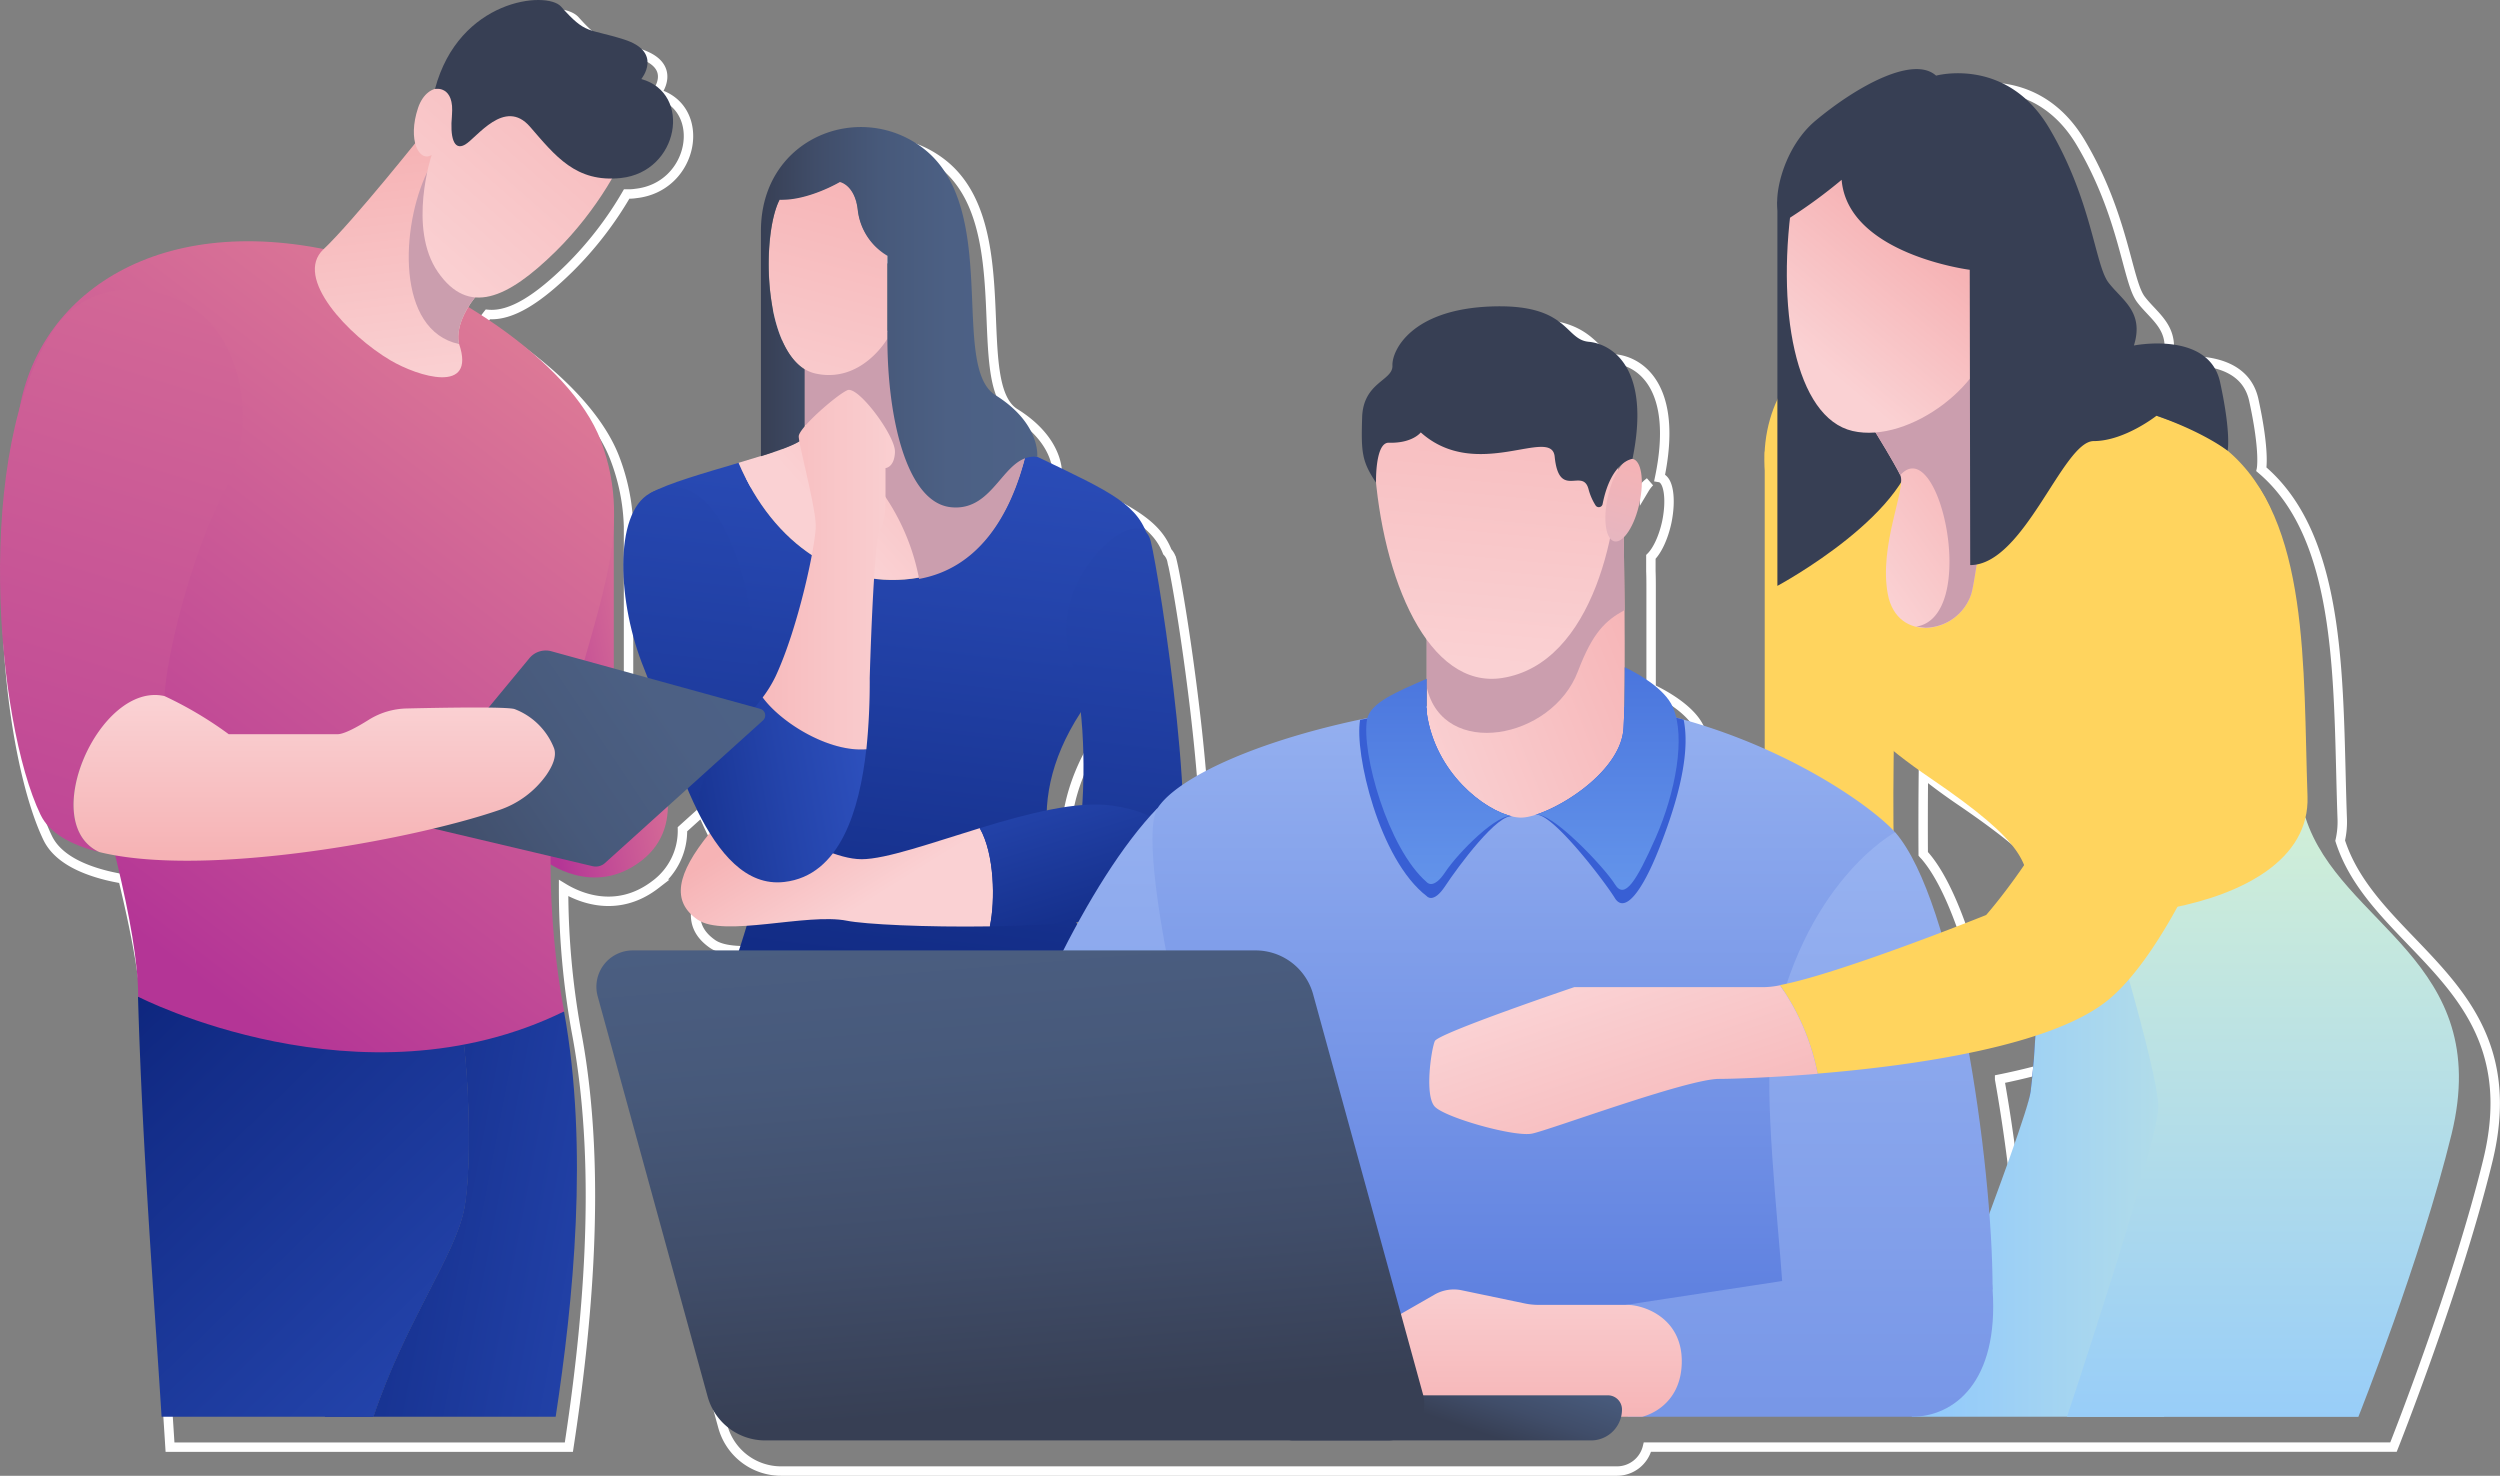 <svg xmlns="http://www.w3.org/2000/svg" xmlns:xlink="http://www.w3.org/1999/xlink" viewBox="0 0 530.4 313.11"><rect x="0" y="0" width="530.4" height="313.11" fill="#808080" stroke="none"/><defs><style>.cls-1{fill:none;stroke:#fff;stroke-miterlimit:10;stroke-width:2px;}.cls-2{fill:url(#Gradiente_sem_nome_38);}.cls-3{fill:url(#Gradiente_sem_nome_16);}.cls-4{fill:#cb9eae;}.cls-5{fill:url(#Gradiente_sem_nome_16-2);}.cls-6{fill:url(#Gradiente_sem_nome_44);}.cls-7{fill:url(#Gradiente_sem_nome_44-2);}.cls-8{fill:url(#Gradiente_sem_nome_16-3);}.cls-9{fill:url(#Gradiente_sem_nome_44-3);}.cls-10{fill:url(#linear-gradient);}.cls-11{fill:url(#Gradiente_sem_nome_44-4);}.cls-12{fill:url(#Gradiente_sem_nome_16-4);}.cls-13{fill:#ffd45e;}.cls-14{fill:url(#Gradiente_sem_nome_20);}.cls-15{fill:url(#linear-gradient-2);}.cls-16{fill:url(#linear-gradient-3);}.cls-17{fill:#373f54;}.cls-18{fill:url(#Gradiente_sem_nome_31);}.cls-19{fill:url(#Gradiente_sem_nome_31-2);}.cls-20{fill:url(#linear-gradient-4);}.cls-21{fill:url(#linear-gradient-5);}.cls-22{fill:url(#Gradiente_sem_nome_31-3);}.cls-23{fill:url(#Gradiente_sem_nome_31-4);}.cls-24{fill:url(#Gradiente_sem_nome_4);}.cls-25{fill:#385fd4;}.cls-26{fill:url(#Gradiente_sem_nome_9);}.cls-27{fill:url(#Gradiente_sem_nome_9-2);}.cls-28{fill:url(#linear-gradient-6);}.cls-29{fill:url(#linear-gradient-7);}.cls-30{fill:url(#Gradiente_sem_nome_31-5);}.cls-31{fill:url(#Gradiente_sem_nome_31-6);}.cls-32{fill:url(#linear-gradient-8);}.cls-33{fill:url(#linear-gradient-9);}.cls-34{fill:url(#Gradiente_sem_nome_24);}.cls-35{fill:url(#Gradiente_sem_nome_24-2);}.cls-36{fill:url(#Gradiente_sem_nome_24-3);}.cls-37{fill:url(#linear-gradient-10);}.cls-38{fill:url(#Gradiente_sem_nome_16-5);}.cls-39{fill:url(#Gradiente_sem_nome_16-6);}.cls-40{fill:url(#linear-gradient-11);}.cls-41{fill:url(#linear-gradient-12);}.cls-42{fill:url(#Gradiente_sem_nome_16-7);}.cls-43{fill:url(#linear-gradient-13);}.cls-44{fill:url(#linear-gradient-14);}</style><linearGradient id="Gradiente_sem_nome_38" x1="215.53" y1="-22.72" x2="176.59" y2="309.29" gradientUnits="userSpaceOnUse"><stop offset="0.08" stop-color="#385fd4"/><stop offset="0.21" stop-color="#3358c9"/><stop offset="0.45" stop-color="#2444ab"/><stop offset="0.75" stop-color="#0d257b"/><stop offset="0.9" stop-color="#001462"/></linearGradient><linearGradient id="Gradiente_sem_nome_16" x1="206.72" y1="79.78" x2="174.58" y2="108.71" gradientUnits="userSpaceOnUse"><stop offset="0" stop-color="#f6b3b5"/><stop offset="1" stop-color="#fad1d3"/></linearGradient><linearGradient id="Gradiente_sem_nome_16-2" x1="168.65" y1="171.26" x2="182.02" y2="192.74" xlink:href="#Gradiente_sem_nome_16"/><linearGradient id="Gradiente_sem_nome_44" x1="259.09" y1="-17.69" x2="220.13" y2="314.52" gradientUnits="userSpaceOnUse"><stop offset="0" stop-color="#385fd4"/><stop offset="0.16" stop-color="#3358c9"/><stop offset="0.44" stop-color="#2444ab"/><stop offset="0.81" stop-color="#0d257b"/><stop offset="0.99" stop-color="#001462"/></linearGradient><linearGradient id="Gradiente_sem_nome_44-2" x1="208.9" y1="119.93" x2="242.75" y2="229.22" xlink:href="#Gradiente_sem_nome_44"/><linearGradient id="Gradiente_sem_nome_16-3" x1="182.72" y1="33.82" x2="167.29" y2="93.11" xlink:href="#Gradiente_sem_nome_16"/><linearGradient id="Gradiente_sem_nome_44-3" x1="169.37" y1="-28.13" x2="130.43" y2="303.88" xlink:href="#Gradiente_sem_nome_44"/><linearGradient id="linear-gradient" x1="161.44" y1="67.31" x2="220.08" y2="67.31" gradientUnits="userSpaceOnUse"><stop offset="0" stop-color="#373f54"/><stop offset="0.2" stop-color="#404d69"/><stop offset="0.43" stop-color="#47597a"/><stop offset="0.68" stop-color="#4c6084"/><stop offset="1" stop-color="#4d6287"/></linearGradient><linearGradient id="Gradiente_sem_nome_44-4" x1="213.74" y1="158.85" x2="106.46" y2="177.64" xlink:href="#Gradiente_sem_nome_44"/><linearGradient id="Gradiente_sem_nome_16-4" x1="151.35" y1="120.86" x2="192.74" y2="120.86" xlink:href="#Gradiente_sem_nome_16"/><linearGradient id="Gradiente_sem_nome_20" x1="440.72" y1="327.19" x2="442.09" y2="152.89" gradientUnits="userSpaceOnUse"><stop offset="0" stop-color="#001462"/><stop offset="0.07" stop-color="#081e71"/><stop offset="0.25" stop-color="#193595"/><stop offset="0.44" stop-color="#2748b0"/><stop offset="0.62" stop-color="#3055c4"/><stop offset="0.81" stop-color="#365cd0"/><stop offset="1" stop-color="#385fd4"/></linearGradient><linearGradient id="linear-gradient-2" x1="524.69" y1="242.76" x2="399.67" y2="242.76" gradientUnits="userSpaceOnUse"><stop offset="0" stop-color="#dbf5d1"/><stop offset="1" stop-color="#8cc6ff"/></linearGradient><linearGradient id="linear-gradient-3" x1="480.09" y1="149.23" x2="480.09" y2="328.02" xlink:href="#linear-gradient-2"/><linearGradient id="Gradiente_sem_nome_31" x1="423.42" y1="99" x2="394.3" y2="119.53" gradientUnits="userSpaceOnUse"><stop offset="0" stop-color="#f6b3b5"/><stop offset="0.99" stop-color="#fad1d3"/></linearGradient><linearGradient id="Gradiente_sem_nome_31-2" x1="406.11" y1="50" x2="384.15" y2="76.25" xlink:href="#Gradiente_sem_nome_31"/><linearGradient id="linear-gradient-4" x1="224.7" y1="-121.16" x2="224.7" y2="536.31" gradientUnits="userSpaceOnUse"><stop offset="0" stop-color="#c9ddff"/><stop offset="0.13" stop-color="#bed3fc"/><stop offset="0.37" stop-color="#a0baf3"/><stop offset="0.68" stop-color="#7090e5"/><stop offset="0.99" stop-color="#385fd4"/></linearGradient><linearGradient id="linear-gradient-5" x1="323.28" y1="-17.34" x2="323.28" y2="360.83" xlink:href="#linear-gradient-4"/><linearGradient id="Gradiente_sem_nome_31-3" x1="351.18" y1="132.55" x2="296.76" y2="154.03" xlink:href="#Gradiente_sem_nome_31"/><linearGradient id="Gradiente_sem_nome_31-4" x1="320.93" y1="61.41" x2="313.29" y2="141.61" xlink:href="#Gradiente_sem_nome_31"/><linearGradient id="Gradiente_sem_nome_4" x1="313.15" y1="215.72" x2="347.05" y2="97.06" gradientUnits="userSpaceOnUse"><stop offset="0" stop-color="#8cc6ff"/><stop offset="1" stop-color="#f6b3b5"/></linearGradient><linearGradient id="Gradiente_sem_nome_9" x1="305.47" y1="263.68" x2="305.47" y2="108.36" gradientUnits="userSpaceOnUse"><stop offset="0" stop-color="#8cc6ff"/><stop offset="1" stop-color="#385fd4"/></linearGradient><linearGradient id="Gradiente_sem_nome_9-2" x1="340.87" y1="263.68" x2="340.87" y2="108.36" xlink:href="#Gradiente_sem_nome_9"/><linearGradient id="linear-gradient-6" x1="399.06" y1="-82.02" x2="399.06" y2="523.71" xlink:href="#linear-gradient-4"/><linearGradient id="linear-gradient-7" x1="383.9" y1="-82.02" x2="383.9" y2="523.71" xlink:href="#linear-gradient-4"/><linearGradient id="Gradiente_sem_nome_31-5" x1="317.47" y1="302.56" x2="317.47" y2="269.11" xlink:href="#Gradiente_sem_nome_31"/><linearGradient id="Gradiente_sem_nome_31-6" x1="352.67" y1="253.22" x2="337.39" y2="208.83" xlink:href="#Gradiente_sem_nome_31"/><linearGradient id="linear-gradient-8" x1="174.72" y1="164.6" x2="116.56" y2="177.25" gradientUnits="userSpaceOnUse"><stop offset="0" stop-color="#f4a196"/><stop offset="0.17" stop-color="#ed9696"/><stop offset="0.46" stop-color="#dc7896"/><stop offset="0.85" stop-color="#c04896"/><stop offset="0.99" stop-color="#b43596"/></linearGradient><linearGradient id="linear-gradient-9" x1="167" y1="129.06" x2="108.83" y2="141.7" xlink:href="#linear-gradient-8"/><linearGradient id="Gradiente_sem_nome_24" x1="-20.22" y1="234.61" x2="289.59" y2="294.08" gradientUnits="userSpaceOnUse"><stop offset="0.1" stop-color="#001462"/><stop offset="0.3" stop-color="#142e8a"/><stop offset="0.49" stop-color="#2343aa"/><stop offset="0.68" stop-color="#2f53c1"/><stop offset="0.85" stop-color="#365ccf"/><stop offset="1" stop-color="#385fd4"/></linearGradient><linearGradient id="Gradiente_sem_nome_24-2" x1="-20.8" y1="237.62" x2="289.01" y2="297.09" xlink:href="#Gradiente_sem_nome_24"/><linearGradient id="Gradiente_sem_nome_24-3" x1="-40.8" y1="145.9" x2="235.29" y2="432.22" xlink:href="#Gradiente_sem_nome_24"/><linearGradient id="linear-gradient-10" x1="192.6" y1="-23.74" x2="23.29" y2="197.21" xlink:href="#linear-gradient-8"/><linearGradient id="Gradiente_sem_nome_16-5" x1="82.77" y1="31.18" x2="89.03" y2="82.04" xlink:href="#Gradiente_sem_nome_16"/><linearGradient id="Gradiente_sem_nome_16-6" x1="133.98" y1="2.98" x2="86.99" y2="56.25" xlink:href="#Gradiente_sem_nome_16"/><linearGradient id="linear-gradient-11" x1="114.31" y1="-188.54" x2="-16.93" y2="234.64" xlink:href="#linear-gradient-8"/><linearGradient id="linear-gradient-12" x1="73.22" y1="192.86" x2="170.71" y2="127.51" xlink:href="#linear-gradient"/><linearGradient id="Gradiente_sem_nome_16-7" x1="66.67" y1="181.31" x2="66.67" y2="149.3" xlink:href="#Gradiente_sem_nome_16"/><linearGradient id="linear-gradient-13" x1="306.95" y1="301.55" x2="318.26" y2="268.26" xlink:href="#linear-gradient"/><linearGradient id="linear-gradient-14" x1="3119.95" y1="298.59" x2="3133.71" y2="130.04" gradientTransform="matrix(-1, 0, 0, 1, 3337.98, 0)" xlink:href="#linear-gradient"/></defs><g id="Layer_2" data-name="Layer 2"><g id="Layer_1-2" data-name="Layer 1"><path class="cls-1" d="M496.49,178.35a17.8,17.8,0,0,0,.44-4.56c-1-27.49.55-59.24-17.15-74.22,0,0,.81-3.59-1.61-14.69S459.66,77,459.66,77c2.25-7.25-2.58-9.66-5.47-13.52s-3.55-17.71-12.72-33.17S417.16,19,417.16,19c-4.83-4.35-16.74,2.09-25.82,9.66-5.64,4.69-8.22,12.67-8.25,17.38h0v.1h0V88.57a30,30,0,0,0-2.73,11.14h0a32.62,32.62,0,0,0,0,3.28V163.6a128,128,0,0,0-19-6.7,12.8,12.8,0,0,0-.74-2.29c-1.75-4-7.42-7.17-10.32-8.54v.05c0-4,0-8.24,0-12.32h0v-.07c0-.43,0-.85,0-1.27,0-.17,0-.35,0-.52,0-.34,0-.67,0-1v-.8c0-.3,0-.6,0-.89s0-.52,0-.77c0-.41,0-.8,0-1.19v-.46c0-.28,0-.55,0-.83s0-.53,0-.79c0-1.45,0-2.78-.05-4v-.18c0-1.11,0-2.07,0-2.88,1.36-1.35,2.67-4.11,3.38-7.4,1-4.89.37-9.11-1.51-9.43,4-19.26-4.18-24.64-9.42-25.15s-4.23-8.27-21.17-7.57-21.09,9.44-21,12.69-6.28,3.52-6.5,11.13,0,9.41,3,14v-.06c1.33,13.24,5.09,25.86,10.89,33.79v8.4c-6.13,2.69-11.8,5-12.73,8.41l-1.35.28-.24.05h0c-17.11,3.63-30.71,8.91-38.19,14.06-1.19-20.62-5.5-47.33-6.76-52.36a3.87,3.87,0,0,0-1-1.92c-2.49-6.4-8.84-9.26-23.34-16.18,0,0,.82-7.14-9-13.26s1.12-39.85-15.29-52.84c-13.52-10.68-35.07-2.65-35.07,17.54v48.38c-1.52.47-3.14,1-4.81,1.45-7.22,2.13-15.26,4.4-19.09,6.56-7.83,4.4-6.91,23.7-1.25,37.55.26.64.53,1.33.8,2.05l-7.25-2V114.28c0-.86,0-1.71,0-2.57h0a43.71,43.71,0,0,0-2.82-14.26c-3.92-10.54-15.64-21-28.45-28.75a24.68,24.68,0,0,1,1.42-2c5,.46,10.77-3.37,17.37-9.87a75.48,75.48,0,0,0,12.08-15.67c.62,0,1.25,0,1.92-.11,12.48-1.33,15.37-18.22,4.38-21.24,0,0,4.78-5.81-3.72-8.5-7.78-2.47-8.09-.94-13.53-7C118.73.72,100,2.59,94.83,21.89h0c-1.41.37-2.85,1.72-3.64,4.06a13.82,13.82,0,0,0-.63,7.57c-4.28,5.3-14.61,18-19.65,22.77C34.26,49,9.74,66.38,5.52,90.77v0c-8,29.05-3.16,70.86,4.59,87,1.89,3.92,6.45,6.47,12.63,8,1.07.26,2.2.49,3.36.69C29,198.44,31,209.13,31,216.84c.94,32.75,3.52,65.35,5.07,90.19h84.62c3.76-24.62,7.15-57.68,1.8-87.06a169.9,169.9,0,0,1-2.92-31.56c3,1.82,11.18,5.68,19.55-.79a14.24,14.24,0,0,0,5.67-11.69l4.18-3.77c.69,1.63,1.42,3.23,2.18,4.77h0c.83,1.66,1.7,3.25,2.63,4.74h0c-7.17,8.83-8.24,14.67-2.62,18.59,2.13,1.48,6,1.63,10.53,1.33-.52,1.74-1.08,3.5-1.65,5.28H137.29a7.81,7.81,0,0,0-7.53,9.89l23.6,85.92a12.81,12.81,0,0,0,12.36,9.42H343.06a6.65,6.65,0,0,0,6.46-5.08H507.8s13.43-33.75,20-60.71C536.94,209,503.87,201.48,496.49,178.35Zm-88.42-14.26c2.23,1.81,4.85,3.75,7.95,5.86,13.81,9.41,18.31,14.3,20.05,18.62a119,119,0,0,1-8.16,10.71s-4,1.6-9.64,3.75c-2.84-9.49-6.17-17.21-9.89-21.49-.11-.11-.24-.24-.35-.37C408,176.82,408,170.32,408.07,164.09Zm20.54,99.28c-.8-10.63-2.29-22.73-4.37-34.42a134.2,134.2,0,0,0,14.24-3.68c-.26,5.09-.68,9.3-1,11.91S433.24,250.87,428.61,263.37Zm36-171.27-.08,0h0ZM350.27,150.25c0-.12,0-.23,0-.35C350.28,150,350.28,150.13,350.27,150.25Zm0,3.59c0-.19,0-.38,0-.57C350.23,153.46,350.23,153.65,350.23,153.84Zm0-1.68c0-.18,0-.35,0-.53C350.26,151.81,350.26,152,350.25,152.16ZM350,102.27a7.76,7.76,0,0,0-1.09,1.42c0-.14,0-.29,0-.43A7.31,7.31,0,0,1,350,102.27ZM233.41,155.82l.09-.14a122.47,122.47,0,0,1,.32,20,62.43,62.43,0,0,0-7.66,1.15C226.46,170.28,228.56,163.3,233.41,155.82ZM174.2,82a1,1,0,0,1-.17-.12l.17.11Zm14.88,45a31.67,31.67,0,0,0,9.6-.22l0,0h0l-.06,0a31.67,31.67,0,0,1-9.6.22Zm-16-29.53-.13.08ZM233,200.78c-.09.17-.19.34-.28.52l-.25-.47ZM191.08,57a9,9,0,0,0,.82.53,9,9,0,0,1-.82-.53,13.09,13.09,0,0,1-5.47-9.2,11.58,11.58,0,0,0-.18-1.17,11.58,11.58,0,0,1,.18,1.17A13.09,13.09,0,0,0,191.08,57Zm-6.74-13.21a4.33,4.33,0,0,0-2.58-2.06h0A4.33,4.33,0,0,1,184.34,43.82Zm-15.91,2.62c-1.52,3.69-2.27,10.24-1.83,16.79C166.15,56.69,166.89,50.17,168.43,46.44Zm.4-.88c-.13.24-.25.51-.37.78C168.58,46.07,168.7,45.8,168.83,45.56Zm-2.12,19c0-.28-.05-.57-.07-.85C166.66,64,166.68,64.24,166.71,64.52Zm5.8,33.33-.22.12Zm-.66.33-.25.12Zm-.87.39-.23.09ZM170,99l-.37.14Zm-.91.34-.43.15Zm-1,.35-.45.15Zm-1.39.47-.59.19Zm-1.09.35-.66.21Z"/><path class="cls-2" d="M149.78,260.87c2.95,12.48,7.3,26.49,11.81,39.71h74.78c1.69-5.43,3.36-11.27,5-17.47,9.18-35.78-.49-66.73-9.19-80.76s-16.2-30.7-2.93-51.16,14.53-36.37,14.53-36.37c-1.93-7.73-8-10.39-23.68-17.89l-2.39-.8c-3.32,13.5-10.34,24.24-22.77,26.43-16.2,2.85-30.81-7-38.21-24.37-7.13,2.11-15.07,4.35-18.85,6.48,0,0,19.82,43,23.6,67.38S140.74,222.67,149.78,260.87Z"/><path class="cls-3" d="M194.9,122.56c12.43-2.19,19.45-12.93,22.77-26.43-5.2-1.76-17.43-6-20.84-7.66-4.35-2.18-3.14-19.83-3.14-19.83l-23,6.56V92.34c0,1.6-6.57,3.65-14,5.85C164.09,115.54,178.7,125.41,194.9,122.56Z"/><path class="cls-4" d="M193.69,68.93l-23,6.55V90.05A46.85,46.85,0,0,1,195,122.82c12.35-2.24,19.34-12.95,22.65-26.41-5.2-1.76-17.43-6-20.83-7.66C192.48,86.58,193.69,68.93,193.69,68.93Z"/><path class="cls-5" d="M207.87,175.7c-10.26,3.14-19.94,6.59-25.06,6.59-10.15,0-25.15-14.27-32.24-5.55s-8.14,14.49-2.59,18.36,23.22-1.45,31.69.24c3.77.76,16.66,1.41,30.34,1.2C211.18,191.1,211,181.16,207.87,175.7Z"/><path class="cls-6" d="M244.14,114.82c-2.38-9.53-22,8-17.17,23.94,4.15,13.69,2.64,32.07,2.64,32.07l19.21,19.43C255.35,182.29,246.07,122.56,244.14,114.82Z"/><path class="cls-7" d="M236,170.92c-7.43-1.08-18.07,1.7-28.14,4.78,3.14,5.46,3.31,15.4,2.14,20.84,17-.26,35.2-1.86,38.81-6.28C248.82,190.26,257.53,174.06,236,170.92Z"/><path class="cls-8" d="M165.41,42.25c-4,7.84-3.59,34.51,7.62,37,9.79,2.15,15.24-7.4,15.24-7.4V54.14A12.94,12.94,0,0,1,182,44.49c-.6-5.42-3.81-6-3.81-6S171.46,42.47,165.41,42.25Z"/><path class="cls-9" d="M148,172.05c-5.06-10.19-8.42-23-11.38-30.28-5.59-13.68-6.5-32.75,1.24-37.1,14.26-7.31,20.31,17.82,21.27,25.11s2.91,24.33,8.23,30.44Z"/><path class="cls-10" d="M211.2,83.84c-9.67-6,1.11-39.38-15.11-52.2C182.74,21.08,161.44,29,161.44,49v47.8c5.29-1.65,9.27-3.17,9.27-4.42v-14c-8.9-5.67-9.08-28.7-5.3-36,6.05.22,12.77-3.76,12.77-3.76s3.21.58,3.81,6a12.94,12.94,0,0,0,6.28,9.65V71.83c0,16.61,4,34.77,13.46,35.78s11.08-11.48,18.33-10.68C220.06,96.93,220.87,89.88,211.2,83.84Z"/><path class="cls-11" d="M161.81,147.94c-5.28,7.22-13.55,13.53-13.83,24.11,4.49,9,10.32,16,18.39,15.07,11.9-1.34,16-15.33,17.42-28.15C175.84,159.58,165.72,153.3,161.81,147.94Z"/><path class="cls-12" d="M179.77,82.79c-2.27,1-10.31,8-10.31,9.79s3.61,15,3.61,19-3.69,21.54-8.52,31.91a26.77,26.77,0,0,1-2.74,4.48c3.91,5.36,14,11.64,22,11a140.45,140.45,0,0,0,.71-15.13s.82-29.31,2.15-31.39c1.21-1.9,1.2-5,1.2-7.71V99.31s1.84-.12,2-3.29c0-.09,0-.19,0-.29C189.81,92.27,182,81.75,179.77,82.79Z"/><path class="cls-13" d="M374.4,95.75V181.3s28.55.87,27.68,0,0-39.75,0-39.75Z"/><path class="cls-14" d="M430.82,190.42c2.36,16,.88,34.26,0,41.15s-21.19,68.49-21.19,68.49h49.49l13.63-65.26-18.09-49.86Z"/><path class="cls-15" d="M430.82,190.42c2.36,16,.88,34.26,0,41.15s-25.24,69-25.24,69h53.54l13.63-65.78-18.09-49.86Z"/><path class="cls-16" d="M489.13,173.44c7.29,22.86,40,30.25,31,67.16-6.51,26.64-19.78,60-19.78,60H438.53s19.38-58.09,19.38-65.78-12.17-47.23-12.17-47.23Z"/><path class="cls-13" d="M384.39,76.4c-7.3,3.48-13.95,18.95-7.3,33.48s7.61,11.93,10.14,23.34,1.53,17.72,22.4,31.93,20.24,18,21.19,25.27,59.69,5.69,58.74-21.48.55-58.53-16.94-73.32S384.39,76.4,384.39,76.4Z"/><path class="cls-17" d="M377.09,42.77V124.3s29.61-15.88,29.34-31.42-13.38-50.11-13.38-50.11Z"/><path class="cls-18" d="M397.88,91.69s3.95,6.38,5.28,9.12-4.59,14.87-2.64,25.26,14.82,8.62,17.69,0c.87-2.6,3.17-21,3.17-21V74.55Z"/><path class="cls-4" d="M403.16,100.81c8.32-9.32,16.93,30.14,3.3,32.15h.1l1.95.22a10.41,10.41,0,0,0,9.7-7.12c.87-2.6,3.17-21,3.17-21V74.55l-23.5,17.14S401.83,98.07,403.16,100.81Z"/><path class="cls-19" d="M380.55,40.44c-4.05,25.08.4,48.21,12.5,51s29.43-10.49,29.43-22.16,11.7-42.08-1.61-49S383.13,24.46,380.55,40.44Z"/><path class="cls-17" d="M390.72,38.15a107.3,107.3,0,0,1-11,8.07c-4.64,2.75-3.5-13.15,5.47-20.63S406,11.75,410.76,16.05c0,0,14.95-4.14,24,11.13s9.7,29,12.57,32.76,7.63,6.21,5.4,13.36c0,0,15.91-3.18,18.29,7.8s1.59,14.52,1.59,14.52-4.94-3.87-15.08-7.42c0,0-6.82,5.38-13.34,5.38S429.46,119.89,418,119.89l-.1-62.65S392.05,53.94,390.72,38.15Z"/><path class="cls-20" d="M245.58,171.43c-30.05,31.29-55.93,126.74-55.93,126.74h43.14l27-63.37Z"/><path class="cls-21" d="M402.08,176.6c-6.29-7.14-39.78-30.65-82.47-28.09-37.64,2.25-68.09,13.88-74,22.92-4.34,6.62,5.17,51.27,11.78,69a155.82,155.82,0,0,1,9.51,52.93s106.47-.62,107.09,0,13.23-39.28,14.89-59.13S386.78,192.52,402.08,176.6Z"/><path class="cls-22" d="M344.46,111.46s.54,33.09,0,43-15.84,18.76-21.52,19-18.27-8.15-20.24-22.22V121.34Z"/><path class="cls-4" d="M344.67,129.44c-.07-9.59-.21-18-.21-18l-41.76,9.88v24.5c3.48,15.31,26.57,11.12,32.07-3.39C337.93,134.13,340.62,131.66,344.67,129.44Z"/><path class="cls-23" d="M291.62,98.6c1.57,24.25,11.45,47.72,27.11,45.24,19.42-3.07,25.31-32.52,24.55-48.57s-9.92-26.08-23.84-26.1C306.2,69.16,290.29,78.08,291.62,98.6Z"/><path class="cls-24" d="M347.84,106.68c-1,4.83-3.39,8.5-5.26,8.19s-2.53-4.48-1.49-9.32,3.39-8.5,5.26-8.19S348.88,101.85,347.84,106.68Z"/><path class="cls-17" d="M291.94,102.4c-3-4.53-3.17-6.31-2.95-13.83s6.56-7.78,6.43-11,4-11.85,20.7-12.54,15.74,7,20.92,7.48,13.22,5.81,9.31,24.84c0,0-4.56.44-6.35,9.64a.82.82,0,0,1-1.46.27,12.25,12.25,0,0,1-1.53-3.52c-1.25-4.6-6.26,2.31-7.17-6.86-.65-6.53-16.58,5.46-28.41-5.14,0,0-1.75,2.34-6.79,2.19C291.72,93.85,291.94,102.4,291.94,102.4Z"/><path class="cls-25" d="M302.69,190.12s1.37,1.76,3.95-2.17,11.38-15.87,14.43-14.69v0c-6.2-1.29-16.59-9.34-18.37-22v-1c-4.93.68-9.65,1.52-14.14,2.47C287.31,159.67,292.57,182.37,302.69,190.12Z"/><path class="cls-25" d="M344.45,154.43c-.46,8.58-12.09,16.42-18.86,18.49h0c3.2-1.25,14.93,14.19,17,17.59s5.77-1.2,9.49-10.69c2.69-6.89,6.86-18.76,5.12-27.14a120.32,120.32,0,0,0-12.56-2.8C344.57,151.67,344.52,153.23,344.45,154.43Z"/><path class="cls-26" d="M302.7,151.22V144c-6.25,2.74-12,5.06-12.67,8.63-1.24,7,4.38,27.35,12.67,34.53,0,0,1.37,1.76,3.95-2.17s11.38-12.93,14.43-11.75v0C314.87,172,304.48,163.9,302.7,151.22Z"/><path class="cls-27" d="M354.9,150c-1.73-3.91-7.33-7.08-10.2-8.44,0,5.31-.08,10-.24,12.88-.46,8.59-12.09,16.42-18.86,18.49h0c3.2-1.25,14.93,11.25,17,14.65s4.55-.56,8.68-9.88C355.44,168.21,357.71,156.37,354.9,150Z"/><path class="cls-28" d="M422.75,273.57c0-27.44-8-82.43-20.67-97,0,0-19.85,10.62-26.13,44.27-1.87,10,1.32,38.77,2.15,50.9Z"/><path class="cls-29" d="M345.36,300.58h60.22c8.92,0,18.52-7.28,17.17-27s-33.63-17-44.65-1.8l-33.19,5.07Z"/><path class="cls-30" d="M315,299.38l2.85-2.67,8.67,3.07a14,14,0,0,0,4.68.8H348.4s8.14-1.74,8.4-11.34-8-12.4-11.6-12.4H326.35a14,14,0,0,1-2.81-.29l-13.4-2.8a8.21,8.21,0,0,0-5.8.92l-7.6,4.36a19.42,19.42,0,0,0-4,3.08l-13.78,13.82a2.72,2.72,0,0,0,1.93,4.65H312A4.45,4.45,0,0,0,315,299.38Z"/><path class="cls-13" d="M474.73,99.07c-12.91-7.46-35.54,13.76-30.67,38.85s-22.68,56.21-22.68,56.21S390.15,206.67,377.62,209a48.63,48.63,0,0,1,8,18.78c20.5-1.69,49.93-5.86,61.82-15.77,18-15,37.06-70.2,37.07-87.75C484.5,103.88,474.73,99.07,474.73,99.07Z"/><path class="cls-31" d="M374.35,209.43H334s-28.83,9.77-29.58,11.44-2.24,11.6,0,13.93,16.85,6.46,20.6,5.71,32.94-11.61,39.68-11.61c2.28,0,10.44-.22,20.93-1.08a48.63,48.63,0,0,0-8-18.78A18.47,18.47,0,0,1,374.35,209.43Z"/><path class="cls-32" d="M115.63,182.61s10.12,8,20.46,0,3.22-21.68,3.22-21.68l-23.68,12.62Z"/><polygon class="cls-33" points="130.22 107.61 130.22 167.46 110.76 167.46 110.76 110.88 130.22 107.61"/><path class="cls-34" d="M98.5,256.32c-1.88,10-12.52,24-19.29,44.26h38.68c3.71-24.33,7.06-57,1.77-86H97.36C99.42,224.35,100.26,246.92,98.5,256.32Z"/><path class="cls-35" d="M61.4,254.15s4.48,21.73,7.54,46.43H79.21C86,280.33,96.62,266.3,98.5,256.32c1.76-9.4.92-32-1.14-41.75h-35Z"/><path class="cls-36" d="M97.36,214.57a21.88,21.88,0,0,0-.85-3.1H29.28c.92,32.36,3.47,64.57,5,89.11H79.21C86,280.33,96.62,266.3,98.5,256.32,100.26,246.92,99.42,224.35,97.36,214.57Z"/><path class="cls-37" d="M75.1,54.34c-39.77-10.67-66.63,7.09-71,32.58-4,23.29,25.22,95.4,25.22,124.55,0,0,47.13,24.3,90.38,3.1,0,0-6.49-30.93,0-58.32s15.11-43.09,7.78-62.74C121,76.35,93.7,59.33,75.1,54.34Z"/><path class="cls-38" d="M90,28S75,46.88,68.62,52.9,74,71.22,82.84,76.45C88.7,79.9,101.05,83.73,97.41,73c0,0-2.06-6,7.91-14.56C105.32,58.4,94.24,25.31,90,28Z"/><path class="cls-4" d="M105.32,58.4s-5.14-15.34-9.76-24.28l-4.89,2.31C85,48.12,84,70.13,97.41,73,97.41,73,95.35,67,105.32,58.4Z"/><path class="cls-39" d="M95.88,24.61c1.27-7.2-5.16-7.74-7.18-1.73-2.3,6.86.24,11.62,2.88,10,0,0-5.13,15.5,1.33,24.84s14.69,5.75,25-4.39c8.86-8.72,14.62-19.38,15.52-23.48,2.33-10.71-8.79-19.37-19.22-18.81C101.42,11.76,95.88,24.61,95.88,24.61Z"/><path class="cls-17" d="M95.88,24.61c-.4,4.23.29,7.52,2.79,6.07s8.39-10,13.77-3.8,9.74,11.9,19.29,10.89c12.33-1.31,15.19-18,4.33-21,0,0,4.72-5.74-3.68-8.4-7.68-2.44-8-.92-13.37-7C115.91-2,97.36-.2,92.29,18.87,92.29,18.87,96.51,18,95.88,24.61Z"/><path class="cls-40" d="M34.9,147.68c.4-8.29,5.53-29.81,12.76-43.55s3.69-31.43-6.15-38.35S18.05,60.13,11.57,69.7C-5.87,95.44-.81,153.32,8.6,172.85c1.86,3.88,6.37,6.4,12.47,7.92C7.83,174.72,21.11,144.53,34.9,147.68Z"/><path class="cls-41" d="M86.19,171.26l26.13-31.62a4.5,4.5,0,0,1,4.65-1.47l44.33,12.22a1.44,1.44,0,0,1,.58,2.45L128.35,183.1a2.91,2.91,0,0,1-2.62.67L87.35,174.7A2.14,2.14,0,0,1,86.19,171.26Z"/><path class="cls-42" d="M117.55,158.75a14.58,14.58,0,0,0-8.4-8.32c-1.83-.53-15.51-.29-22.85-.12a15.75,15.75,0,0,0-8.06,2.4c-2.31,1.45-5.19,3.06-6.63,3.06H48.53a80.27,80.27,0,0,0-13.63-8.09c-13.79-3.15-27.07,27-13.83,33.09,22.27,5.52,66.21-2.54,84.68-8.86a20.2,20.2,0,0,0,10.18-7.5C117.24,162.5,118.14,160.43,117.55,158.75Z"/><path class="cls-43" d="M274.29,305.6h63.26a6.57,6.57,0,0,0,6.57-6.57h0a3,3,0,0,0-3-3H274.29a3,3,0,0,0-3,3v3.58A3,3,0,0,0,274.29,305.6Z"/><path class="cls-44" d="M162.34,305.6H294.46a7.72,7.72,0,0,0,7.45-9.76l-23.32-84.9a12.67,12.67,0,0,0-12.21-9.3H134.25a7.71,7.71,0,0,0-7.44,9.76l23.32,84.9A12.66,12.66,0,0,0,162.34,305.6Z"/></g></g></svg>